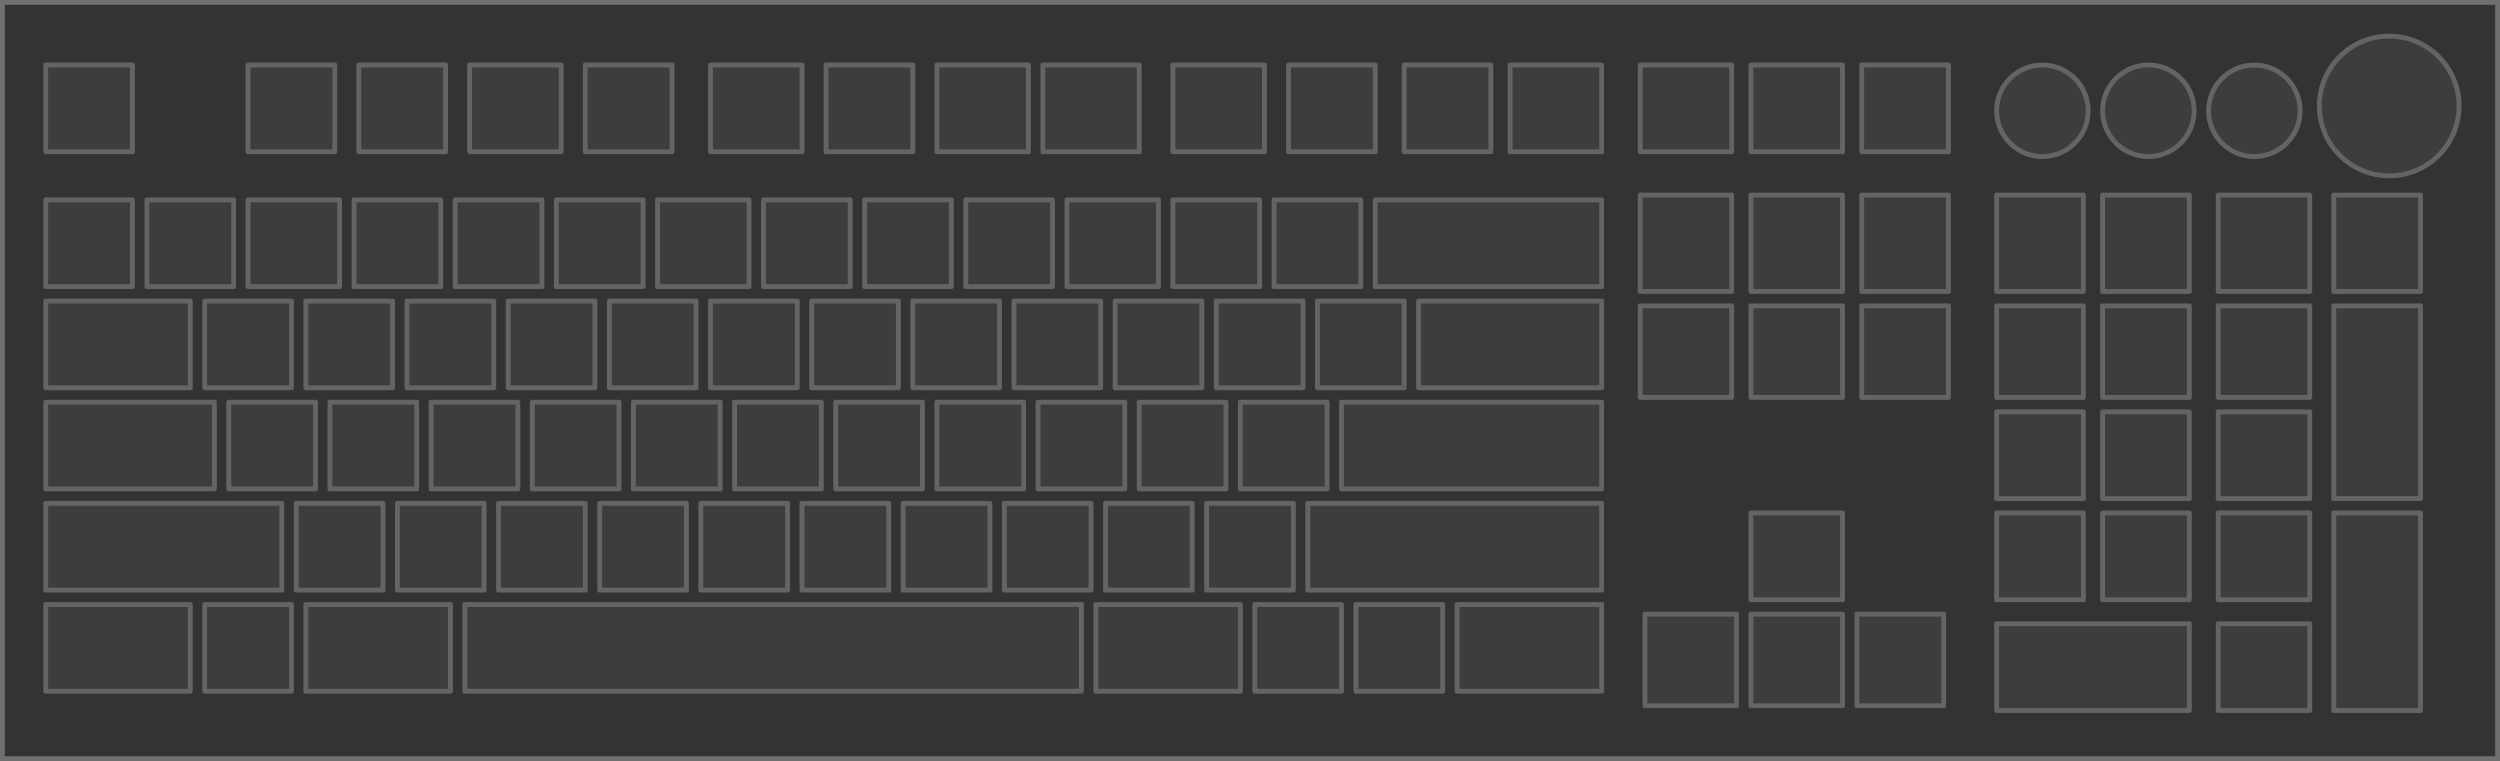 <svg xmlns="http://www.w3.org/2000/svg" width="519" height="158" viewBox="0 0 519 158">
  <rect x="0" y="0" width="519" height="158" fill="#333333" stroke="none"/>
  <g id="KEYBOARD_LAYOUT" data-name="KEYBOARD LAYOUT" transform="translate(-156 -216)">
    <g id="Rectángulo_12" data-name="Rectángulo 12" transform="translate(165 229)" fill="rgba(255,255,255,0.05)" stroke="#646464" stroke-linejoin="round" stroke-width="1">
      <rect width="19" height="19" stroke="none"/>
      <rect x="0.5" y="0.5" width="18" height="18" fill="none"/>
    </g>
    <g id="Rectángulo_13" data-name="Rectángulo 13" transform="translate(207 229)" fill="rgba(255,255,255,0.05)" stroke="#646464" stroke-linejoin="round" stroke-width="1">
      <rect width="19" height="19" stroke="none"/>
      <rect x="0.5" y="0.5" width="18" height="18" fill="none"/>
    </g>
    <g id="Rectángulo_14" data-name="Rectángulo 14" transform="translate(230 229)" fill="rgba(255,255,255,0.05)" stroke="#646464" stroke-linejoin="round" stroke-width="1">
      <rect width="19" height="19" stroke="none"/>
      <rect x="0.5" y="0.5" width="18" height="18" fill="none"/>
    </g>
    <g id="Rectángulo_15" data-name="Rectángulo 15" transform="translate(253 229)" fill="rgba(255,255,255,0.05)" stroke="#646464" stroke-linejoin="round" stroke-width="1">
      <rect width="20" height="19" stroke="none"/>
      <rect x="0.5" y="0.5" width="19" height="18" fill="none"/>
    </g>
    <g id="Rectángulo_16" data-name="Rectángulo 16" transform="translate(277 229)" fill="rgba(255,255,255,0.05)" stroke="#646464" stroke-linejoin="round" stroke-width="1">
      <rect width="19" height="19" stroke="none"/>
      <rect x="0.5" y="0.5" width="18" height="18" fill="none"/>
    </g>
    <g id="Rectángulo_17" data-name="Rectángulo 17" transform="translate(303 229)" fill="rgba(255,255,255,0.05)" stroke="#646464" stroke-linejoin="round" stroke-width="1">
      <rect width="20" height="19" stroke="none"/>
      <rect x="0.5" y="0.5" width="19" height="18" fill="none"/>
    </g>
    <g id="Rectángulo_18" data-name="Rectángulo 18" transform="translate(327 229)" fill="rgba(255,255,255,0.05)" stroke="#646464" stroke-linejoin="round" stroke-width="1">
      <rect width="19" height="19" stroke="none"/>
      <rect x="0.5" y="0.5" width="18" height="18" fill="none"/>
    </g>
    <g id="Rectángulo_19" data-name="Rectángulo 19" transform="translate(350 229)" fill="rgba(255,255,255,0.05)" stroke="#646464" stroke-linejoin="round" stroke-width="1">
      <rect width="20" height="19" stroke="none"/>
      <rect x="0.5" y="0.5" width="19" height="18" fill="none"/>
    </g>
    <g id="Rectángulo_20" data-name="Rectángulo 20" transform="translate(372 229)" fill="rgba(255,255,255,0.05)" stroke="#646464" stroke-linejoin="round" stroke-width="1">
      <rect width="21" height="19" stroke="none"/>
      <rect x="0.5" y="0.5" width="20" height="18" fill="none"/>
    </g>
    <g id="Rectángulo_21" data-name="Rectángulo 21" transform="translate(399 229)" fill="rgba(255,255,255,0.05)" stroke="#646464" stroke-linejoin="round" stroke-width="1">
      <rect width="20" height="19" stroke="none"/>
      <rect x="0.5" y="0.5" width="19" height="18" fill="none"/>
    </g>
    <g id="Rectángulo_22" data-name="Rectángulo 22" transform="translate(423 229)" fill="rgba(255,255,255,0.05)" stroke="#646464" stroke-linejoin="round" stroke-width="1">
      <rect width="19" height="19" stroke="none"/>
      <rect x="0.5" y="0.5" width="18" height="18" fill="none"/>
    </g>
    <g id="Rectángulo_23" data-name="Rectángulo 23" transform="translate(447 229)" fill="rgba(255,255,255,0.05)" stroke="#646464" stroke-linejoin="round" stroke-width="1">
      <rect width="19" height="19" stroke="none"/>
      <rect x="0.5" y="0.5" width="18" height="18" fill="none"/>
    </g>
    <g id="Rectángulo_24" data-name="Rectángulo 24" transform="translate(469 229)" fill="rgba(255,255,255,0.05)" stroke="#646464" stroke-linejoin="round" stroke-width="1">
      <rect width="20" height="19" stroke="none"/>
      <rect x="0.5" y="0.5" width="19" height="18" fill="none"/>
    </g>
    <g id="Rectángulo_25" data-name="Rectángulo 25" transform="translate(496 229)" fill="rgba(255,255,255,0.05)" stroke="#646464" stroke-linejoin="round" stroke-width="1">
      <rect width="20" height="19" stroke="none"/>
      <rect x="0.5" y="0.5" width="19" height="18" fill="none"/>
    </g>
    <g id="Rectángulo_26" data-name="Rectángulo 26" transform="translate(519 229)" fill="rgba(255,255,255,0.05)" stroke="#646464" stroke-linejoin="round" stroke-width="1">
      <rect width="20" height="19" stroke="none"/>
      <rect x="0.5" y="0.5" width="19" height="18" fill="none"/>
    </g>
    <g id="Rectángulo_27" data-name="Rectángulo 27" transform="translate(542 229)" fill="rgba(255,255,255,0.05)" stroke="#646464" stroke-linejoin="round" stroke-width="1">
      <rect width="19" height="19" stroke="none"/>
      <rect x="0.5" y="0.5" width="18" height="18" fill="none"/>
    </g>
    <g id="Rectángulo_28" data-name="Rectángulo 28" transform="translate(496 256)" fill="rgba(255,255,255,0.05)" stroke="#646464" stroke-linejoin="round" stroke-width="1">
      <rect width="20" height="21" stroke="none"/>
      <rect x="0.5" y="0.5" width="19" height="20" fill="none"/>
    </g>
    <g id="Rectángulo_29" data-name="Rectángulo 29" transform="translate(519 256)" fill="rgba(255,255,255,0.05)" stroke="#646464" stroke-linejoin="round" stroke-width="1">
      <rect width="20" height="21" stroke="none"/>
      <rect x="0.5" y="0.5" width="19" height="20" fill="none"/>
    </g>
    <g id="Rectángulo_30" data-name="Rectángulo 30" transform="translate(542 256)" fill="rgba(255,255,255,0.05)" stroke="#646464" stroke-linejoin="round" stroke-width="1">
      <rect width="19" height="21" stroke="none"/>
      <rect x="0.5" y="0.5" width="18" height="20" fill="none"/>
    </g>
    <g id="Rectángulo_31" data-name="Rectángulo 31" transform="translate(496 279)" fill="rgba(255,255,255,0.05)" stroke="#646464" stroke-linejoin="round" stroke-width="1">
      <rect width="20" height="20" stroke="none"/>
      <rect x="0.5" y="0.5" width="19" height="19" fill="none"/>
    </g>
    <g id="Rectángulo_32" data-name="Rectángulo 32" transform="translate(519 279)" fill="rgba(255,255,255,0.05)" stroke="#646464" stroke-linejoin="round" stroke-width="1">
      <rect width="20" height="20" stroke="none"/>
      <rect x="0.5" y="0.5" width="19" height="19" fill="none"/>
    </g>
    <g id="Rectángulo_33" data-name="Rectángulo 33" transform="translate(542 279)" fill="rgba(255,255,255,0.05)" stroke="#646464" stroke-linejoin="round" stroke-width="1">
      <rect width="19" height="20" stroke="none"/>
      <rect x="0.5" y="0.5" width="18" height="19" fill="none"/>
    </g>
    <g id="Rectángulo_34" data-name="Rectángulo 34" transform="translate(497 343)" fill="rgba(255,255,255,0.05)" stroke="#646464" stroke-linejoin="round" stroke-width="1">
      <rect width="20" height="20" stroke="none"/>
      <rect x="0.5" y="0.5" width="19" height="19" fill="none"/>
    </g>
    <g id="Rectángulo_35" data-name="Rectángulo 35" transform="translate(519 343)" fill="rgba(255,255,255,0.05)" stroke="#646464" stroke-linejoin="round" stroke-width="1">
      <rect width="20" height="20" stroke="none"/>
      <rect x="0.5" y="0.5" width="19" height="19" fill="none"/>
    </g>
    <g id="Rectángulo_36" data-name="Rectángulo 36" transform="translate(541 343)" fill="rgba(255,255,255,0.05)" stroke="#646464" stroke-linejoin="round" stroke-width="1">
      <rect width="19" height="20" stroke="none"/>
      <rect x="0.5" y="0.5" width="18" height="19" fill="none"/>
    </g>
    <g id="Rectángulo_37" data-name="Rectángulo 37" transform="translate(519 322)" fill="rgba(255,255,255,0.05)" stroke="#646464" stroke-linejoin="round" stroke-width="1">
      <rect width="20" height="19" stroke="none"/>
      <rect x="0.5" y="0.5" width="19" height="18" fill="none"/>
    </g>
    <g id="Rectángulo_38" data-name="Rectángulo 38" transform="translate(570 256)" fill="rgba(255,255,255,0.05)" stroke="#646464" stroke-linejoin="round" stroke-width="1">
      <rect width="19" height="21" stroke="none"/>
      <rect x="0.5" y="0.5" width="18" height="20" fill="none"/>
    </g>
    <g id="Rectángulo_39" data-name="Rectángulo 39" transform="translate(592 256)" fill="rgba(255,255,255,0.05)" stroke="#646464" stroke-linejoin="round" stroke-width="1">
      <rect width="19" height="21" stroke="none"/>
      <rect x="0.5" y="0.5" width="18" height="20" fill="none"/>
    </g>
    <g id="Rectángulo_40" data-name="Rectángulo 40" transform="translate(616 256)" fill="rgba(255,255,255,0.05)" stroke="#646464" stroke-linejoin="round" stroke-width="1">
      <rect width="20" height="21" stroke="none"/>
      <rect x="0.5" y="0.5" width="19" height="20" fill="none"/>
    </g>
    <g id="Rectángulo_41" data-name="Rectángulo 41" transform="translate(570 279)" fill="rgba(255,255,255,0.05)" stroke="#646464" stroke-linejoin="round" stroke-width="1">
      <rect width="19" height="20" stroke="none"/>
      <rect x="0.5" y="0.5" width="18" height="19" fill="none"/>
    </g>
    <g id="Rectángulo_42" data-name="Rectángulo 42" transform="translate(592 279)" fill="rgba(255,255,255,0.05)" stroke="#646464" stroke-linejoin="round" stroke-width="1">
      <rect width="19" height="20" stroke="none"/>
      <rect x="0.5" y="0.5" width="18" height="19" fill="none"/>
    </g>
    <g id="Rectángulo_43" data-name="Rectángulo 43" transform="translate(616 279)" fill="rgba(255,255,255,0.05)" stroke="#646464" stroke-linejoin="round" stroke-width="1">
      <rect width="20" height="20" stroke="none"/>
      <rect x="0.5" y="0.5" width="19" height="19" fill="none"/>
    </g>
    <g id="Rectángulo_44" data-name="Rectángulo 44" transform="translate(570 301)" fill="rgba(255,255,255,0.05)" stroke="#646464" stroke-linejoin="round" stroke-width="1">
      <rect width="19" height="19" stroke="none"/>
      <rect x="0.5" y="0.5" width="18" height="18" fill="none"/>
    </g>
    <g id="Rectángulo_45" data-name="Rectángulo 45" transform="translate(592 301)" fill="rgba(255,255,255,0.05)" stroke="#646464" stroke-linejoin="round" stroke-width="1">
      <rect width="19" height="19" stroke="none"/>
      <rect x="0.5" y="0.5" width="18" height="18" fill="none"/>
    </g>
    <g id="Rectángulo_46" data-name="Rectángulo 46" transform="translate(616 301)" fill="rgba(255,255,255,0.05)" stroke="#646464" stroke-linejoin="round" stroke-width="1">
      <rect width="20" height="19" stroke="none"/>
      <rect x="0.5" y="0.5" width="19" height="18" fill="none"/>
    </g>
    <g id="Rectángulo_47" data-name="Rectángulo 47" transform="translate(570 322)" fill="rgba(255,255,255,0.05)" stroke="#646464" stroke-linejoin="round" stroke-width="1">
      <rect width="19" height="19" stroke="none"/>
      <rect x="0.5" y="0.5" width="18" height="18" fill="none"/>
    </g>
    <g id="Rectángulo_48" data-name="Rectángulo 48" transform="translate(592 322)" fill="rgba(255,255,255,0.05)" stroke="#646464" stroke-linejoin="round" stroke-width="1">
      <rect width="19" height="19" stroke="none"/>
      <rect x="0.5" y="0.5" width="18" height="18" fill="none"/>
    </g>
    <g id="Rectángulo_49" data-name="Rectángulo 49" transform="translate(616 322)" fill="rgba(255,255,255,0.05)" stroke="#646464" stroke-linejoin="round" stroke-width="1">
      <rect width="20" height="19" stroke="none"/>
      <rect x="0.5" y="0.5" width="19" height="18" fill="none"/>
    </g>
    <g id="Rectángulo_50" data-name="Rectángulo 50" transform="translate(640 256)" fill="rgba(255,255,255,0.05)" stroke="#646464" stroke-linejoin="round" stroke-width="1">
      <rect width="19" height="21" stroke="none"/>
      <rect x="0.5" y="0.5" width="18" height="20" fill="none"/>
    </g>
    <g id="Rectángulo_51" data-name="Rectángulo 51" transform="translate(640 279)" fill="rgba(255,255,255,0.05)" stroke="#646464" stroke-linejoin="round" stroke-width="1">
      <rect width="19" height="41" stroke="none"/>
      <rect x="0.5" y="0.5" width="18" height="40" fill="none"/>
    </g>
    <g id="Rectángulo_52" data-name="Rectángulo 52" transform="translate(640 322)" fill="rgba(255,255,255,0.05)" stroke="#646464" stroke-linejoin="round" stroke-width="1">
      <rect width="19" height="42" stroke="none"/>
      <rect x="0.5" y="0.5" width="18" height="41" fill="none"/>
    </g>
    <g id="Rectángulo_53" data-name="Rectángulo 53" transform="translate(616 345)" fill="rgba(255,255,255,0.05)" stroke="#646464" stroke-linejoin="round" stroke-width="1">
      <rect width="20" height="19" stroke="none"/>
      <rect x="0.5" y="0.5" width="19" height="18" fill="none"/>
    </g>
    <g id="Rectángulo_54" data-name="Rectángulo 54" transform="translate(570 345)" fill="rgba(255,255,255,0.05)" stroke="#646464" stroke-linejoin="round" stroke-width="1">
      <rect width="41" height="19" stroke="none"/>
      <rect x="0.5" y="0.5" width="40" height="18" fill="none"/>
    </g>
    <g id="Rectángulo_55" data-name="Rectángulo 55" transform="translate(165 257)" fill="rgba(255,255,255,0.05)" stroke="#646464" stroke-linejoin="round" stroke-width="1">
      <rect width="19" height="19" stroke="none"/>
      <rect x="0.5" y="0.5" width="18" height="18" fill="none"/>
    </g>
    <g id="Rectángulo_56" data-name="Rectángulo 56" transform="translate(186 257)" fill="rgba(255,255,255,0.05)" stroke="#646464" stroke-linejoin="round" stroke-width="1">
      <rect width="19" height="19" stroke="none"/>
      <rect x="0.5" y="0.5" width="18" height="18" fill="none"/>
    </g>
    <g id="Rectángulo_57" data-name="Rectángulo 57" transform="translate(207 257)" fill="rgba(255,255,255,0.05)" stroke="#646464" stroke-linejoin="round" stroke-width="1">
      <rect width="20" height="19" stroke="none"/>
      <rect x="0.5" y="0.5" width="19" height="18" fill="none"/>
    </g>
    <g id="Rectángulo_58" data-name="Rectángulo 58" transform="translate(229 257)" fill="rgba(255,255,255,0.05)" stroke="#646464" stroke-linejoin="round" stroke-width="1">
      <rect width="19" height="19" stroke="none"/>
      <rect x="0.5" y="0.5" width="18" height="18" fill="none"/>
    </g>
    <g id="Rectángulo_59" data-name="Rectángulo 59" transform="translate(250 257)" fill="rgba(255,255,255,0.05)" stroke="#646464" stroke-linejoin="round" stroke-width="1">
      <rect width="19" height="19" stroke="none"/>
      <rect x="0.5" y="0.5" width="18" height="18" fill="none"/>
    </g>
    <g id="Rectángulo_60" data-name="Rectángulo 60" transform="translate(271 257)" fill="rgba(255,255,255,0.05)" stroke="#646464" stroke-linejoin="round" stroke-width="1">
      <rect width="19" height="19" stroke="none"/>
      <rect x="0.5" y="0.5" width="18" height="18" fill="none"/>
    </g>
    <g id="Rectángulo_61" data-name="Rectángulo 61" transform="translate(292 257)" fill="rgba(255,255,255,0.05)" stroke="#646464" stroke-linejoin="round" stroke-width="1">
      <rect width="20" height="19" stroke="none"/>
      <rect x="0.5" y="0.5" width="19" height="18" fill="none"/>
    </g>
    <g id="Rectángulo_62" data-name="Rectángulo 62" transform="translate(314 257)" fill="rgba(255,255,255,0.05)" stroke="#646464" stroke-linejoin="round" stroke-width="1">
      <rect width="19" height="19" stroke="none"/>
      <rect x="0.5" y="0.5" width="18" height="18" fill="none"/>
    </g>
    <g id="Rectángulo_63" data-name="Rectángulo 63" transform="translate(335 257)" fill="rgba(255,255,255,0.05)" stroke="#646464" stroke-linejoin="round" stroke-width="1">
      <rect width="19" height="19" stroke="none"/>
      <rect x="0.5" y="0.5" width="18" height="18" fill="none"/>
    </g>
    <g id="Rectángulo_64" data-name="Rectángulo 64" transform="translate(356 257)" fill="rgba(255,255,255,0.05)" stroke="#646464" stroke-linejoin="round" stroke-width="1">
      <rect width="19" height="19" stroke="none"/>
      <rect x="0.5" y="0.5" width="18" height="18" fill="none"/>
    </g>
    <g id="Rectángulo_65" data-name="Rectángulo 65" transform="translate(377 257)" fill="rgba(255,255,255,0.05)" stroke="#646464" stroke-linejoin="round" stroke-width="1">
      <rect width="20" height="19" stroke="none"/>
      <rect x="0.5" y="0.5" width="19" height="18" fill="none"/>
    </g>
    <g id="Rectángulo_66" data-name="Rectángulo 66" transform="translate(399 257)" fill="rgba(255,255,255,0.05)" stroke="#646464" stroke-linejoin="round" stroke-width="1">
      <rect width="19" height="19" stroke="none"/>
      <rect x="0.5" y="0.5" width="18" height="18" fill="none"/>
    </g>
    <g id="Rectángulo_67" data-name="Rectángulo 67" transform="translate(420 257)" fill="rgba(255,255,255,0.05)" stroke="#646464" stroke-linejoin="round" stroke-width="1">
      <rect width="19" height="19" stroke="none"/>
      <rect x="0.5" y="0.5" width="18" height="18" fill="none"/>
    </g>
    <g id="Rectángulo_68" data-name="Rectángulo 68" transform="translate(441 257)" fill="rgba(255,255,255,0.05)" stroke="#646464" stroke-linejoin="round" stroke-width="1">
      <rect width="48" height="19" stroke="none"/>
      <rect x="0.5" y="0.5" width="47" height="18" fill="none"/>
    </g>
    <g id="Rectángulo_69" data-name="Rectángulo 69" transform="translate(165 278)" fill="rgba(255,255,255,0.05)" stroke="#646464" stroke-linejoin="round" stroke-width="1">
      <rect width="31" height="19" stroke="none"/>
      <rect x="0.5" y="0.5" width="30" height="18" fill="none"/>
    </g>
    <g id="Rectángulo_70" data-name="Rectángulo 70" transform="translate(198 278)" fill="rgba(255,255,255,0.05)" stroke="#646464" stroke-linejoin="round" stroke-width="1">
      <rect width="19" height="19" stroke="none"/>
      <rect x="0.5" y="0.5" width="18" height="18" fill="none"/>
    </g>
    <g id="Rectángulo_71" data-name="Rectángulo 71" transform="translate(219 278)" fill="rgba(255,255,255,0.05)" stroke="#646464" stroke-linejoin="round" stroke-width="1">
      <rect width="19" height="19" stroke="none"/>
      <rect x="0.5" y="0.5" width="18" height="18" fill="none"/>
    </g>
    <g id="Rectángulo_72" data-name="Rectángulo 72" transform="translate(240 278)" fill="rgba(255,255,255,0.05)" stroke="#646464" stroke-linejoin="round" stroke-width="1">
      <rect width="19" height="19" stroke="none"/>
      <rect x="0.5" y="0.5" width="18" height="18" fill="none"/>
    </g>
    <g id="Rectángulo_73" data-name="Rectángulo 73" transform="translate(261 278)" fill="rgba(255,255,255,0.05)" stroke="#646464" stroke-linejoin="round" stroke-width="1">
      <rect width="19" height="19" stroke="none"/>
      <rect x="0.5" y="0.5" width="18" height="18" fill="none"/>
    </g>
    <g id="Rectángulo_74" data-name="Rectángulo 74" transform="translate(282 278)" fill="rgba(255,255,255,0.05)" stroke="#646464" stroke-linejoin="round" stroke-width="1">
      <rect width="19" height="19" stroke="none"/>
      <rect x="0.5" y="0.5" width="18" height="18" fill="none"/>
    </g>
    <g id="Rectángulo_75" data-name="Rectángulo 75" transform="translate(303 278)" fill="rgba(255,255,255,0.05)" stroke="#646464" stroke-linejoin="round" stroke-width="1">
      <rect width="19" height="19" stroke="none"/>
      <rect x="0.5" y="0.5" width="18" height="18" fill="none"/>
    </g>
    <g id="Rectángulo_76" data-name="Rectángulo 76" transform="translate(324 278)" fill="rgba(255,255,255,0.05)" stroke="#646464" stroke-linejoin="round" stroke-width="1">
      <rect width="19" height="19" stroke="none"/>
      <rect x="0.5" y="0.5" width="18" height="18" fill="none"/>
    </g>
    <g id="Rectángulo_77" data-name="Rectángulo 77" transform="translate(345 278)" fill="rgba(255,255,255,0.05)" stroke="#646464" stroke-linejoin="round" stroke-width="1">
      <rect width="19" height="19" stroke="none"/>
      <rect x="0.5" y="0.5" width="18" height="18" fill="none"/>
    </g>
    <g id="Rectángulo_78" data-name="Rectángulo 78" transform="translate(366 278)" fill="rgba(255,255,255,0.05)" stroke="#646464" stroke-linejoin="round" stroke-width="1">
      <rect width="19" height="19" stroke="none"/>
      <rect x="0.5" y="0.5" width="18" height="18" fill="none"/>
    </g>
    <g id="Rectángulo_79" data-name="Rectángulo 79" transform="translate(387 278)" fill="rgba(255,255,255,0.05)" stroke="#646464" stroke-linejoin="round" stroke-width="1">
      <rect width="19" height="19" stroke="none"/>
      <rect x="0.5" y="0.5" width="18" height="18" fill="none"/>
    </g>
    <g id="Rectángulo_80" data-name="Rectángulo 80" transform="translate(408 278)" fill="rgba(255,255,255,0.05)" stroke="#646464" stroke-linejoin="round" stroke-width="1">
      <rect width="19" height="19" stroke="none"/>
      <rect x="0.5" y="0.5" width="18" height="18" fill="none"/>
    </g>
    <g id="Rectángulo_81" data-name="Rectángulo 81" transform="translate(429 278)" fill="rgba(255,255,255,0.05)" stroke="#646464" stroke-linejoin="round" stroke-width="1">
      <rect width="19" height="19" stroke="none"/>
      <rect x="0.5" y="0.5" width="18" height="18" fill="none"/>
    </g>
    <g id="Rectángulo_82" data-name="Rectángulo 82" transform="translate(450 278)" fill="rgba(255,255,255,0.05)" stroke="#646464" stroke-linejoin="round" stroke-width="1">
      <rect width="39" height="19" stroke="none"/>
      <rect x="0.5" y="0.5" width="38" height="18" fill="none"/>
    </g>
    <g id="Rectángulo_83" data-name="Rectángulo 83" transform="translate(165 299)" fill="rgba(255,255,255,0.05)" stroke="#646464" stroke-linejoin="round" stroke-width="1">
      <rect width="36" height="19" stroke="none"/>
      <rect x="0.5" y="0.5" width="35" height="18" fill="none"/>
    </g>
    <g id="Rectángulo_84" data-name="Rectángulo 84" transform="translate(203 299)" fill="rgba(255,255,255,0.05)" stroke="#646464" stroke-linejoin="round" stroke-width="1">
      <rect width="19" height="19" stroke="none"/>
      <rect x="0.5" y="0.5" width="18" height="18" fill="none"/>
    </g>
    <g id="Rectángulo_85" data-name="Rectángulo 85" transform="translate(224 299)" fill="rgba(255,255,255,0.05)" stroke="#646464" stroke-linejoin="round" stroke-width="1">
      <rect width="19" height="19" stroke="none"/>
      <rect x="0.5" y="0.5" width="18" height="18" fill="none"/>
    </g>
    <g id="Rectángulo_86" data-name="Rectángulo 86" transform="translate(245 299)" fill="rgba(255,255,255,0.05)" stroke="#646464" stroke-linejoin="round" stroke-width="1">
      <rect width="19" height="19" stroke="none"/>
      <rect x="0.5" y="0.5" width="18" height="18" fill="none"/>
    </g>
    <g id="Rectángulo_87" data-name="Rectángulo 87" transform="translate(266 299)" fill="rgba(255,255,255,0.05)" stroke="#646464" stroke-linejoin="round" stroke-width="1">
      <rect width="19" height="19" stroke="none"/>
      <rect x="0.5" y="0.5" width="18" height="18" fill="none"/>
    </g>
    <g id="Rectángulo_88" data-name="Rectángulo 88" transform="translate(287 299)" fill="rgba(255,255,255,0.05)" stroke="#646464" stroke-linejoin="round" stroke-width="1">
      <rect width="19" height="19" stroke="none"/>
      <rect x="0.5" y="0.5" width="18" height="18" fill="none"/>
    </g>
    <g id="Rectángulo_89" data-name="Rectángulo 89" transform="translate(308 299)" fill="rgba(255,255,255,0.05)" stroke="#646464" stroke-linejoin="round" stroke-width="1">
      <rect width="19" height="19" stroke="none"/>
      <rect x="0.5" y="0.5" width="18" height="18" fill="none"/>
    </g>
    <g id="Rectángulo_90" data-name="Rectángulo 90" transform="translate(329 299)" fill="rgba(255,255,255,0.05)" stroke="#646464" stroke-linejoin="round" stroke-width="1">
      <rect width="19" height="19" stroke="none"/>
      <rect x="0.5" y="0.5" width="18" height="18" fill="none"/>
    </g>
    <g id="Rectángulo_91" data-name="Rectángulo 91" transform="translate(350 299)" fill="rgba(255,255,255,0.05)" stroke="#646464" stroke-linejoin="round" stroke-width="1">
      <rect width="19" height="19" stroke="none"/>
      <rect x="0.5" y="0.5" width="18" height="18" fill="none"/>
    </g>
    <g id="Rectángulo_92" data-name="Rectángulo 92" transform="translate(371 299)" fill="rgba(255,255,255,0.05)" stroke="#646464" stroke-linejoin="round" stroke-width="1">
      <rect width="19" height="19" stroke="none"/>
      <rect x="0.5" y="0.5" width="18" height="18" fill="none"/>
    </g>
    <g id="Rectángulo_93" data-name="Rectángulo 93" transform="translate(392 299)" fill="rgba(255,255,255,0.05)" stroke="#646464" stroke-linejoin="round" stroke-width="1">
      <rect width="19" height="19" stroke="none"/>
      <rect x="0.5" y="0.5" width="18" height="18" fill="none"/>
    </g>
    <g id="Rectángulo_94" data-name="Rectángulo 94" transform="translate(413 299)" fill="rgba(255,255,255,0.05)" stroke="#646464" stroke-linejoin="round" stroke-width="1">
      <rect width="19" height="19" stroke="none"/>
      <rect x="0.5" y="0.5" width="18" height="18" fill="none"/>
    </g>
    <g id="Rectángulo_95" data-name="Rectángulo 95" transform="translate(434 299)" fill="rgba(255,255,255,0.05)" stroke="#646464" stroke-linejoin="round" stroke-width="1">
      <rect width="55" height="19" stroke="none"/>
      <rect x="0.5" y="0.5" width="54" height="18" fill="none"/>
    </g>
    <g id="Rectángulo_96" data-name="Rectángulo 96" transform="translate(165 320)" fill="rgba(255,255,255,0.05)" stroke="#646464" stroke-linejoin="round" stroke-width="1">
      <rect width="50" height="19" stroke="none"/>
      <rect x="0.5" y="0.5" width="49" height="18" fill="none"/>
    </g>
    <g id="Rectángulo_97" data-name="Rectángulo 97" transform="translate(217 320)" fill="rgba(255,255,255,0.05)" stroke="#646464" stroke-linejoin="round" stroke-width="1">
      <rect width="19" height="19" stroke="none"/>
      <rect x="0.5" y="0.5" width="18" height="18" fill="none"/>
    </g>
    <g id="Rectángulo_98" data-name="Rectángulo 98" transform="translate(238 320)" fill="rgba(255,255,255,0.05)" stroke="#646464" stroke-linejoin="round" stroke-width="1">
      <rect width="19" height="19" stroke="none"/>
      <rect x="0.5" y="0.5" width="18" height="18" fill="none"/>
    </g>
    <g id="Rectángulo_99" data-name="Rectángulo 99" transform="translate(259 320)" fill="rgba(255,255,255,0.05)" stroke="#646464" stroke-linejoin="round" stroke-width="1">
      <rect width="19" height="19" stroke="none"/>
      <rect x="0.5" y="0.5" width="18" height="18" fill="none"/>
    </g>
    <g id="Rectángulo_100" data-name="Rectángulo 100" transform="translate(280 320)" fill="rgba(255,255,255,0.05)" stroke="#646464" stroke-linejoin="round" stroke-width="1">
      <rect width="19" height="19" stroke="none"/>
      <rect x="0.5" y="0.5" width="18" height="18" fill="none"/>
    </g>
    <g id="Rectángulo_101" data-name="Rectángulo 101" transform="translate(301 320)" fill="rgba(255,255,255,0.05)" stroke="#646464" stroke-linejoin="round" stroke-width="1">
      <rect width="19" height="19" stroke="none"/>
      <rect x="0.5" y="0.5" width="18" height="18" fill="none"/>
    </g>
    <g id="Rectángulo_102" data-name="Rectángulo 102" transform="translate(322 320)" fill="rgba(255,255,255,0.05)" stroke="#646464" stroke-linejoin="round" stroke-width="1">
      <rect width="19" height="19" stroke="none"/>
      <rect x="0.5" y="0.5" width="18" height="18" fill="none"/>
    </g>
    <g id="Rectángulo_103" data-name="Rectángulo 103" transform="translate(343 320)" fill="rgba(255,255,255,0.05)" stroke="#646464" stroke-linejoin="round" stroke-width="1">
      <rect width="19" height="19" stroke="none"/>
      <rect x="0.5" y="0.5" width="18" height="18" fill="none"/>
    </g>
    <g id="Rectángulo_104" data-name="Rectángulo 104" transform="translate(364 320)" fill="rgba(255,255,255,0.05)" stroke="#646464" stroke-linejoin="round" stroke-width="1">
      <rect width="19" height="19" stroke="none"/>
      <rect x="0.5" y="0.5" width="18" height="18" fill="none"/>
    </g>
    <g id="Rectángulo_105" data-name="Rectángulo 105" transform="translate(385 320)" fill="rgba(255,255,255,0.05)" stroke="#646464" stroke-linejoin="round" stroke-width="1">
      <rect width="19" height="19" stroke="none"/>
      <rect x="0.5" y="0.5" width="18" height="18" fill="none"/>
    </g>
    <g id="Rectángulo_106" data-name="Rectángulo 106" transform="translate(406 320)" fill="rgba(255,255,255,0.05)" stroke="#646464" stroke-linejoin="round" stroke-width="1">
      <rect width="19" height="19" stroke="none"/>
      <rect x="0.5" y="0.5" width="18" height="18" fill="none"/>
    </g>
    <g id="Rectángulo_107" data-name="Rectángulo 107" transform="translate(427 320)" fill="rgba(255,255,255,0.05)" stroke="#646464" stroke-linejoin="round" stroke-width="1">
      <rect width="62" height="19" stroke="none"/>
      <rect x="0.5" y="0.5" width="61" height="18" fill="none"/>
    </g>
    <g id="Rectángulo_108" data-name="Rectángulo 108" transform="translate(165 341)" fill="rgba(255,255,255,0.05)" stroke="#646464" stroke-linejoin="round" stroke-width="1">
      <rect width="31" height="19" stroke="none"/>
      <rect x="0.5" y="0.5" width="30" height="18" fill="none"/>
    </g>
    <g id="Rectángulo_109" data-name="Rectángulo 109" transform="translate(198 341)" fill="rgba(255,255,255,0.05)" stroke="#646464" stroke-linejoin="round" stroke-width="1">
      <rect width="19" height="19" stroke="none"/>
      <rect x="0.5" y="0.5" width="18" height="18" fill="none"/>
    </g>
    <g id="Rectángulo_110" data-name="Rectángulo 110" transform="translate(219 341)" fill="rgba(255,255,255,0.05)" stroke="#646464" stroke-linejoin="round" stroke-width="1">
      <rect width="31" height="19" stroke="none"/>
      <rect x="0.5" y="0.5" width="30" height="18" fill="none"/>
    </g>
    <g id="Rectángulo_111" data-name="Rectángulo 111" transform="translate(252 341)" fill="rgba(255,255,255,0.05)" stroke="#646464" stroke-linejoin="round" stroke-width="1">
      <rect width="129" height="19" stroke="none"/>
      <rect x="0.5" y="0.5" width="128" height="18" fill="none"/>
    </g>
    <g id="Rectángulo_112" data-name="Rectángulo 112" transform="translate(383 341)" fill="rgba(255,255,255,0.05)" stroke="#646464" stroke-linejoin="round" stroke-width="1">
      <rect width="31" height="19" stroke="none"/>
      <rect x="0.5" y="0.5" width="30" height="18" fill="none"/>
    </g>
    <g id="Rectángulo_113" data-name="Rectángulo 113" transform="translate(416 341)" fill="rgba(255,255,255,0.05)" stroke="#646464" stroke-linejoin="round" stroke-width="1">
      <rect width="19" height="19" stroke="none"/>
      <rect x="0.5" y="0.5" width="18" height="18" fill="none"/>
    </g>
    <g id="Rectángulo_114" data-name="Rectángulo 114" transform="translate(437 341)" fill="rgba(255,255,255,0.05)" stroke="#646464" stroke-linejoin="round" stroke-width="1">
      <rect width="19" height="19" stroke="none"/>
      <rect x="0.5" y="0.5" width="18" height="18" fill="none"/>
    </g>
    <g id="Rectángulo_115" data-name="Rectángulo 115" transform="translate(458 341)" fill="rgba(255,255,255,0.05)" stroke="#646464" stroke-linejoin="round" stroke-width="1">
      <rect width="31" height="19" stroke="none"/>
      <rect x="0.5" y="0.5" width="30" height="18" fill="none"/>
    </g>
    <g id="Elipse_2" data-name="Elipse 2" transform="translate(570 229)" fill="rgba(255,255,255,0.05)" stroke="#646464" stroke-width="1">
      <circle cx="10" cy="10" r="10" stroke="none"/>
      <circle cx="10" cy="10" r="9.5" fill="none"/>
    </g>
    <g id="Elipse_3" data-name="Elipse 3" transform="translate(592 229)" fill="rgba(255,255,255,0.05)" stroke="#646464" stroke-width="1">
      <circle cx="10" cy="10" r="10" stroke="none"/>
      <circle cx="10" cy="10" r="9.5" fill="none"/>
    </g>
    <g id="Elipse_4" data-name="Elipse 4" transform="translate(614 229)" fill="rgba(255,255,255,0.05)" stroke="#646464" stroke-width="1">
      <circle cx="10" cy="10" r="10" stroke="none"/>
      <circle cx="10" cy="10" r="9.5" fill="none"/>
    </g>
    <g id="Elipse_5" data-name="Elipse 5" transform="translate(637 223)" fill="rgba(255,255,255,0.05)" stroke="#646464" stroke-width="1">
      <circle cx="15" cy="15" r="15" stroke="none"/>
      <circle cx="15" cy="15" r="14.5" fill="none"/>
    </g>
    <g id="rectangleOutside" transform="translate(156 216)" fill="none" stroke="#707070" stroke-width="1">
      <rect width="519" height="158" stroke="none"/>
      <rect x="0.5" y="0.5" width="518" height="157" fill="none"/>
    </g>
  </g>
</svg>
